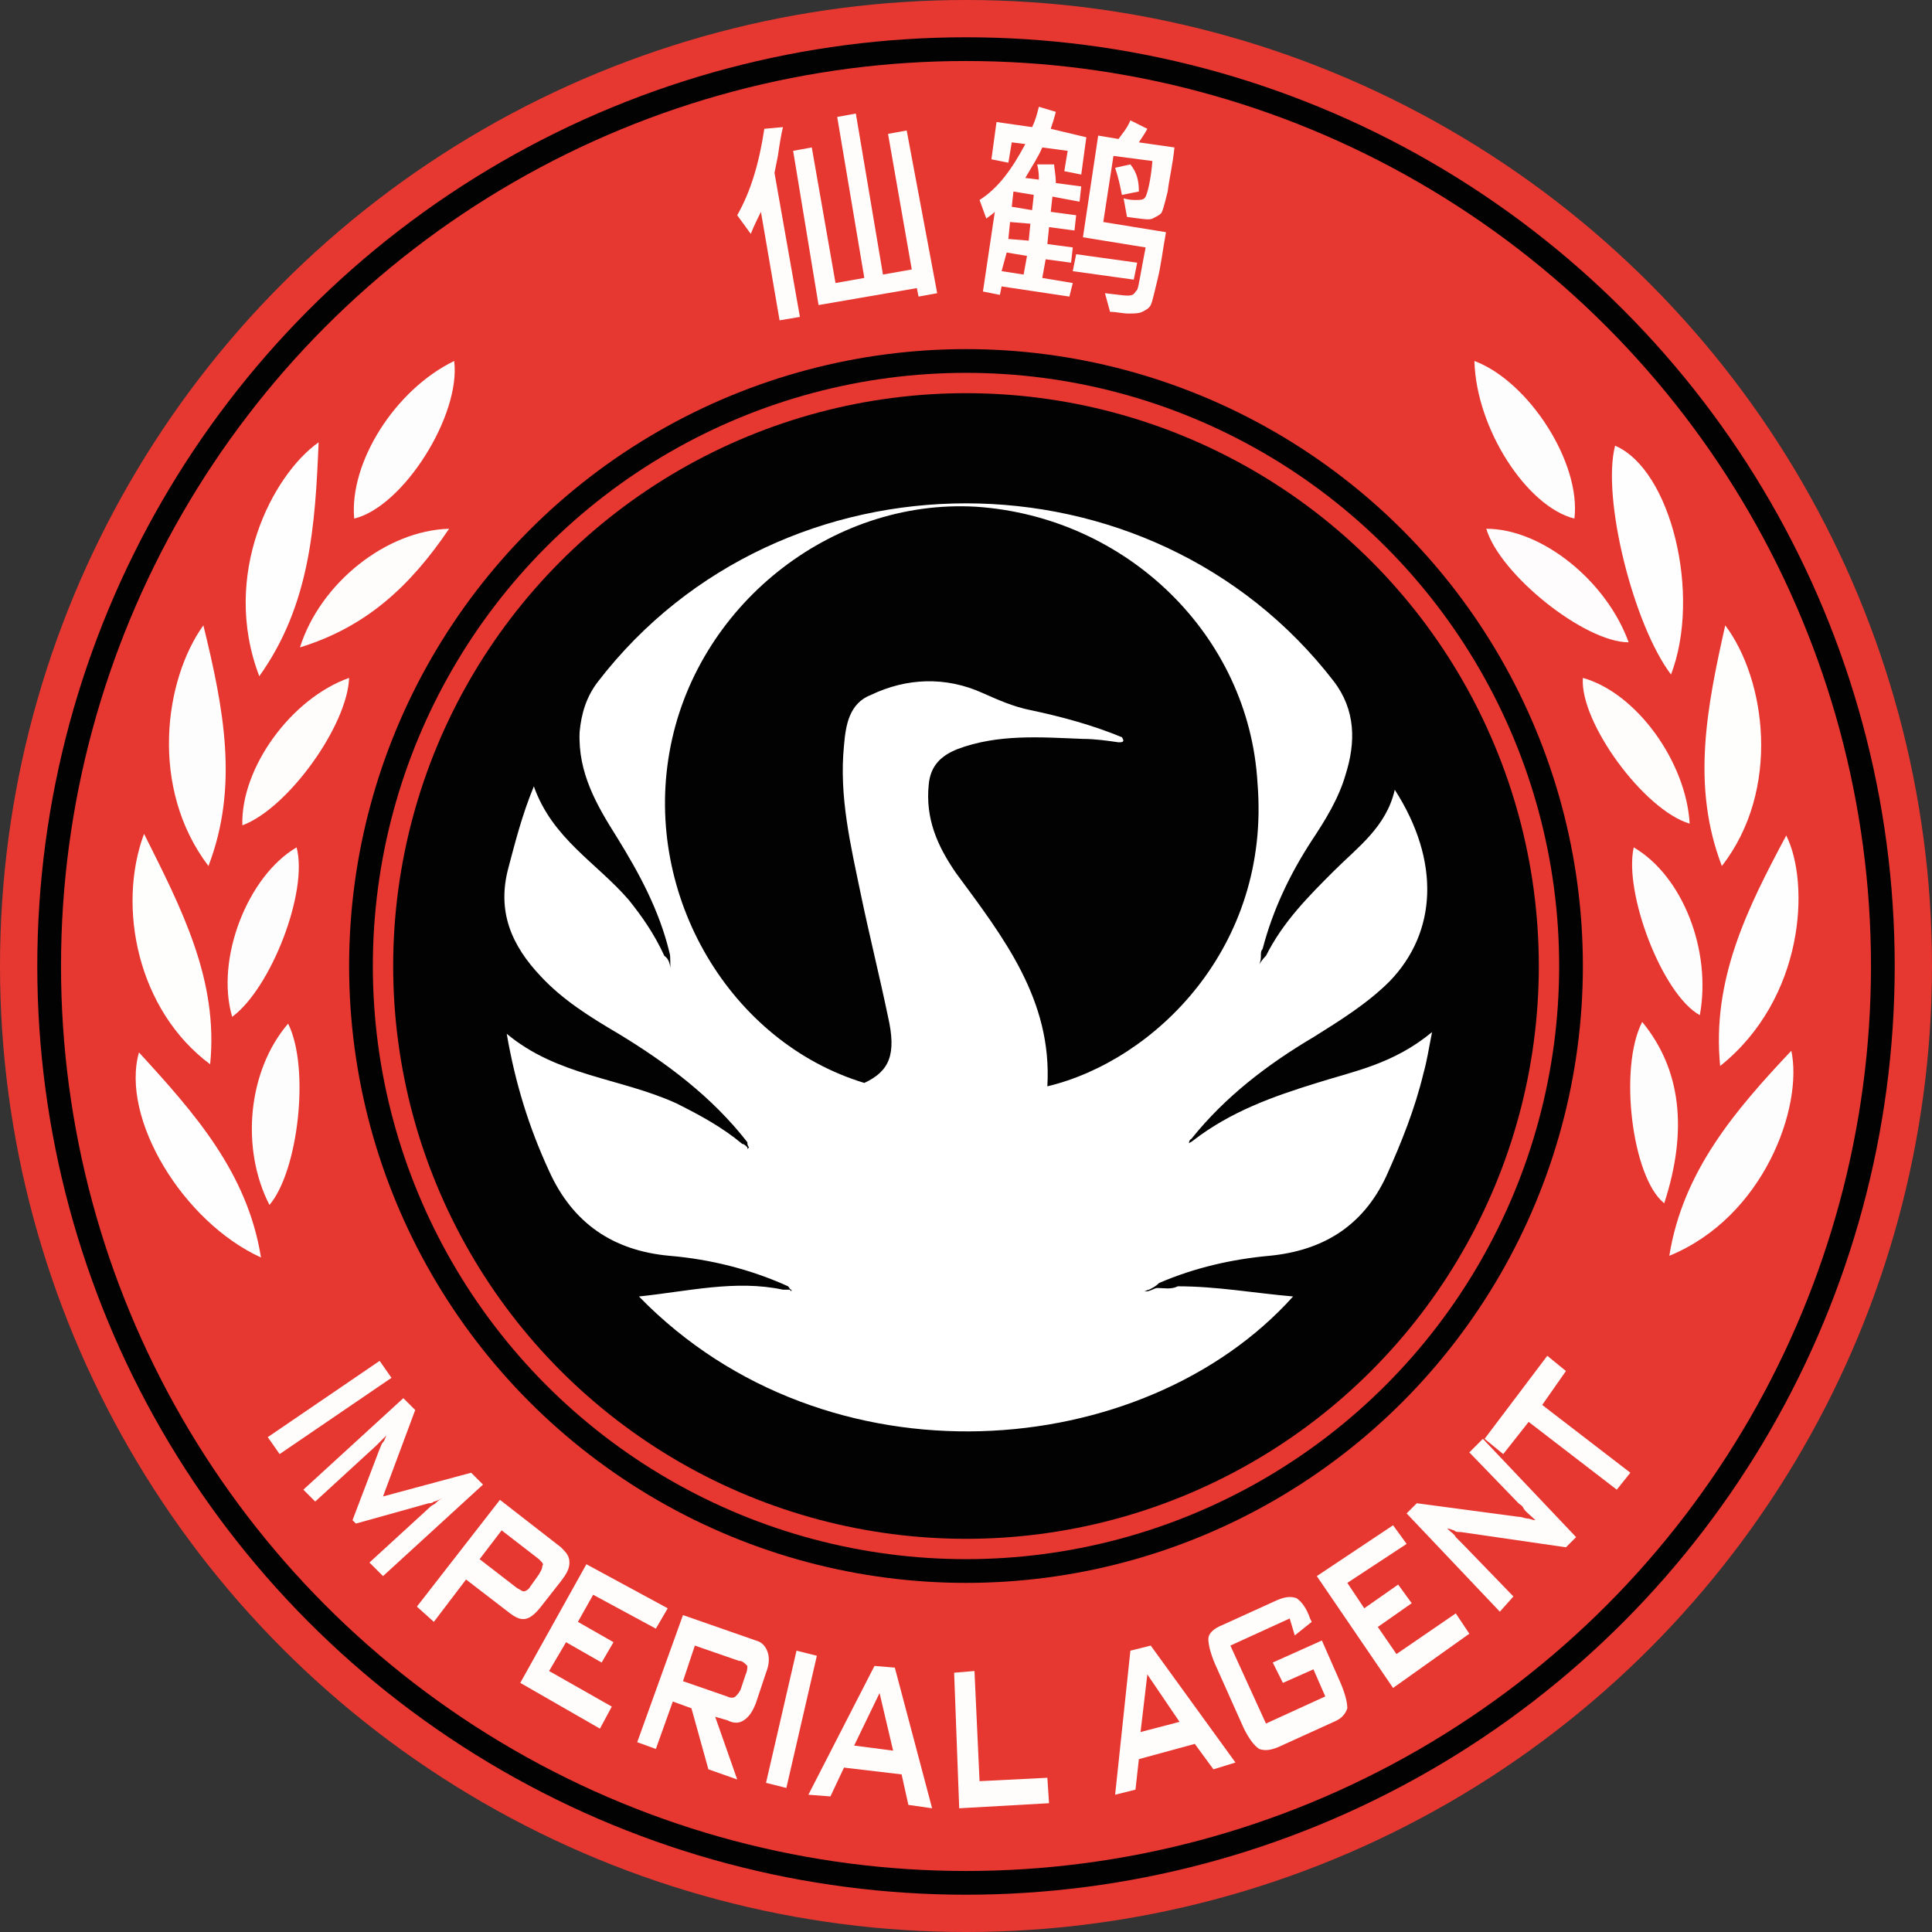<svg enable-background="new 0 0 114 114" viewBox="0 0 114 114" xmlns="http://www.w3.org/2000/svg"><rect x="0" y="0" width="114" height="114" fill="#333333" stroke="none"/><circle cx="57" cy="57" fill="#e73731" r="57"/><circle cx="57" cy="57" fill="#020203" r="54.8"/><circle cx="57" cy="57" fill="#e73731" r="53.4"/><circle cx="57" cy="57" fill="#020203" r="36.4"/><circle cx="57" cy="57" fill="#e73731" r="35"/><circle cx="57" cy="57" fill="#020203" r="33.8"/><g fill="#fffdfc"><path d="m15.8 84.8 6.6-4.5.7 1-6.6 4.5z"/><path d="m17.9 87.9 5.9-5.4.7.7-1.9 5.1 5.2-1.4.7.7-5.9 5.4-.8-.8 3.6-3.3c.1-.1.2-.1.3-.2s.2-.2.4-.3c-.2.1-.4.2-.5.2-.1.1-.2.1-.3.1l-4.3 1.2-.2-.2 1.6-4.2c.1-.2.1-.3.2-.4s.1-.2.2-.4c-.1.1-.2.2-.3.3s-.2.2-.3.3l-3.6 3.3z"/><path d="m24.6 94.8 4.9-6.3 3.6 2.8c.3.3.5.5.5.9s-.2.7-.5 1.1l-1.1 1.4c-.3.4-.6.7-.9.8s-.6 0-1-.3l-2.6-2-1.9 2.5zm7.2-2.8-2.2-1.7-1.3 1.7 2.2 1.7c.2.1.3.2.4.2s.3-.1.4-.3l.5-.7c.1-.2.2-.3.2-.5.1-.1 0-.2-.2-.4z"/><path d="m30.7 99.3 3.9-7 4.8 2.6-.7 1.2-3.7-2-.9 1.6 2.1 1.2-.7 1.2-2.1-1.2-1 1.7 3.7 2.1-.7 1.3z"/><path d="m37.6 102.8 2.7-7.5 4.3 1.5c.4.1.6.4.7.7s.1.7-.1 1.2l-.6 1.8c-.2.5-.4.8-.7 1s-.6.2-1 0l-.7-.2 1.3 3.7-1.7-.6-1-3.6-1.1-.4-1 2.8zm6-4.8-2.6-.9-.7 2.1 2.6.9c.2.1.4.1.5 0s .2-.2.3-.4l.3-.9c.1-.2.1-.4.1-.5-.2-.2-.3-.3-.5-.3z"/><path d="m45.2 105.2 1.8-7.8 1.2.3-1.8 7.8z"/><path d="m47.7 105.9 3.9-7.6 1.2.1 2.2 8.3-1.4-.2-.4-1.8-3.4-.4-.8 1.7zm2.7-2.9 2.3.3-.8-3.4z"/><path d="m56.6 106.7-.3-8 1.2-.1.3 6.5 4-.2.1 1.5z"/><path d="m65.8 105.9.9-8.5 1.2-.3 5 6.9-1.3.4-1.1-1.5-3.3.9-.2 1.8zm1.5-3.7 2.3-.6-1.9-2.8z"/><path d="m76.1 95.5-3.5 1.6 2.1 4.6 3.5-1.6-.7-1.6-1.8.8-.6-1.2 2.9-1.3 1.1 2.5c.3.7.4 1.2.4 1.5-.1.3-.3.6-.8.8l-3.3 1.5c-.5.2-.8.2-1.1.1-.3-.2-.6-.6-.9-1.2l-1.7-3.8c-.3-.7-.4-1.2-.4-1.5s.3-.6.8-.8l3.3-1.5c.5-.2.8-.2 1.1-.1.3.2.6.6.8 1.2l.1.2-1 .8z"/><path d="m82.2 99.6-4.5-6.6 4.5-3 .8 1.1-3.5 2.3 1 1.5 2-1.4.8 1.1-2 1.4 1.1 1.6 3.5-2.4.8 1.2z"/><path d="m88.5 95.1-5.5-5.8.6-.6 6 .8c.2 0 .4.1.5.1.2 0 .3.1.5.1-.3-.3-.6-.5-.7-.7s-.2-.2-.3-.3l-2.9-3 .8-.8 5.5 5.8-.6.6-6.2-.9c-.2 0-.3 0-.4-.1-.1 0-.2-.1-.4-.1.2.2.4.3.5.5l.4.4 3 3.1z"/><path d="m91 82.9 5.2 4-.8 1-5.2-4-1.5 1.9-1.1-.9 3.7-4.9 1.1.9z"/></g><path d="m15.3 39.9c-2.3-6 .8-11.9 3.5-13.8-.2 4.9-.5 9.6-3.5 13.8z" fill="#fefefe"/><path d="m12.3 51.1c-3.5-4.6-2.6-11-.3-14.2 1.2 4.9 2.1 9.5.3 14.2z" fill="#fefdfd"/><path d="m12.4 62.8c-4.3-3.2-5.5-9.3-3.9-13.6 2.2 4.4 4.4 8.6 3.9 13.6z" fill="#fefefd"/><path d="m8.2 62.1c3.3 3.6 6.4 7.1 7.2 12.1-4.6-2.1-8.3-8.2-7.2-12.1z" fill="#fefefe"/><path d="m20.9 30.6c-.3-3.3 2.4-7.6 5.9-9.3.4 3.2-3 8.6-5.9 9.3z" fill="#fefdfd"/><path d="m26.5 31.2c-2.3 3.4-4.9 5.8-8.8 7 1.2-3.8 5.1-6.9 8.8-7z" fill="#fefdfc"/><path d="m17.5 50c .7 2.6-1.5 8.3-3.8 10-1-3.4.9-8.3 3.8-10z" fill="#fefdfd"/><path d="m17 60.4c1.3 2.6.6 8.7-1.1 10.7-1.7-3.3-1.3-7.9 1.1-10.7z" fill="#fefdfd"/><path d="m20.6 40c-.1 2.8-3.6 7.7-6.3 8.7-.1-3.4 2.9-7.5 6.3-8.7z" fill="#fefdfc"/><path d="m98.6 39.8c-2.2-2.9-4.1-10.4-3.3-13.5 3.3 1.4 5.1 8.8 3.3 13.5z" fill="#fefefe"/><path d="m101.8 36.9c2.4 3.2 3.3 9.7-.2 14.2-1.8-4.7-.9-9.3.2-14.2z" fill="#fefefd"/><path d="m105.4 49.3c1.4 2.8 1.1 9.6-3.9 13.6-.5-5.1 1.6-9.3 3.9-13.6z" fill="#fefefe"/><path d="m98.5 74.1c.8-5 3.9-8.6 7.2-12.1.7 3.3-1.6 9.8-7.2 12.1z" fill="#fefdfd"/><path d="m87 21.3c3.2 1.2 6.3 6 5.9 9.3-2.8-.7-5.8-5.3-5.9-9.3z" fill="#fefdfd"/><path d="m87.7 31.2c3.3 0 7.1 3.1 8.4 6.7-2.6 0-7.6-4-8.4-6.7z" fill="#fefcfc"/><path d="m96.4 50c2.9 1.7 4.6 6.1 3.9 9.9-2.2-1.2-4.5-7.2-3.9-9.9z" fill="#fefdfd"/><path d="m93.4 40c3.2.9 6.1 5 6.3 8.6-2.7-.8-6.5-6-6.3-8.6z" fill="#fefdfc"/><path d="m96.9 60.3c2.3 2.8 2.7 6.4 1.3 10.7-1.9-1.5-2.7-8-1.3-10.7z" fill="#fefdfd"/><path d="m46.2 7.5c-.1.4-.2 1-.3 1.7l-.2 1 1.5 8.5-1.2.2-1.1-6.4c-.2.4-.4.8-.6 1.3l-.8-1.1c.8-1.4 1.3-3.1 1.6-5.1zm9.1 9.8-1.1.2-.1-.5-5.8 1-1.5-9.1 1.1-.2 1.4 8 1.7-.3-1.6-9.5 1.1-.2 1.6 9.5 1.7-.3-1.4-8 1.1-.2z" fill="#fffdfc"/><path d="m63.1 17.5-4-.6-.1.5-1-.2.7-4.7c-.2.2-.4.3-.5.4l-.4-1.1c1.1-.7 1.9-1.8 2.7-3.3l-.8-.1-.2 1.2-1-.2.3-2.2 2.1.3c.2-.4.3-.8.4-1.2l1 .3c-.1.4-.2.7-.3 1l2.1.5-.3 2.2-1-.2.2-1.2-1.5-.2c-.2.5-.6 1.1-1 1.8l.8.1c0-.2 0-.5-.1-.9h1c0 .2.1.6.1 1.1l1.5.2-.1.9-1.6-.3-.1.9 1.5.2-.1.9-1.5-.2-.1 1 1.5.2-.1.9-1.5-.2-.2 1.1 1.8.3zm-2.7-1.3.2-1.1-1.2-.2-.3 1.1zm.3-2 .1-1-1.2-.1-.1 1zm .2-1.8.1-.9-1.2-.2-.1.9zm6 4.1-3.6-.5.2-1 3.6.5zm1.9-2.8c-.2 1.1-.3 2-.5 2.8s-.3 1.3-.4 1.5-.3.3-.5.4-.5.1-.8.1c-.4 0-.7-.1-1.1-.1l-.3-1.1c.9.1 1.4.2 1.6.1.1 0 .2-.2.3-.3.1-.2.2-1 .5-2.5l-3.7-.6.9-6 1.2.2c.2-.3.5-.6.7-1.1l1 .5c-.1.2-.3.5-.5.8l2.1.3c-.1 1-.3 1.8-.4 2.6-.2.8-.3 1.2-.4 1.3s-.3.2-.5.3-.7 0-1.5-.1l-.2-1.1c.3.1.6.1.7.1.3 0 .5 0 .6-.2s.3-.9.4-2.1l-2.3-.3-.6 3.9zm-1.6-2.4-1 .2c-.1-.5-.2-1-.4-1.6l.9-.2c.4.5.5 1 .5 1.6z" fill="#fffdfc"/><path d="m77.7 63.9c-2.6.8-5.1 1.7-7.3 3.4-.1.1-.2.1-.3.2s-.2.2-.2.3v.1-.1c.1-.1.1-.2.2-.2.1-.1 0-.3.2-.4 2-2.5 4.5-4.4 7.2-6 1.6-1 3.2-2 4.5-3.3 2.8-2.9 3-7.1.3-11.3-.5 2.2-2.2 3.4-3.6 4.8-1.5 1.5-3 3-4 5-.1.1-.2.2-.4.5.2-.4 0-.7.2-.9.6-2.3 1.6-4.4 2.9-6.4.8-1.2 1.6-2.5 2-3.9.6-1.9.6-3.8-.7-5.5-10.8-14-32.6-14-43.4 0-.7.9-1 1.9-1.1 3-.1 2.4 1 4.3 2.2 6.2 1.3 2.1 2.5 4.3 3.1 6.8.1.3 0 .7.1 1-.1-.3-.1-.6-.4-.8-.6-1.3-1.3-2.3-2.1-3.3-1.9-2.2-4.5-3.6-5.6-6.7-.7 1.7-1.1 3.3-1.5 4.8-.7 2.6.2 4.6 1.9 6.4 1.3 1.4 2.9 2.4 4.6 3.4 2.8 1.7 5.5 3.7 7.6 6.4 0 .1 0 .2.1.3l-.1.1v-.1c-.1-.1-.2-.2-.3-.2-1.2-1-2.5-1.7-3.9-2.4-3.3-1.5-7-1.6-10-4.1.5 2.9 1.3 5.5 2.5 8.1 1.4 3.1 3.8 4.7 7.1 5 2.4.2 4.8.8 7 1.8.1.1.1.2.2.2v.1l-.1-.1c-.1 0-.3 0-.4 0-2.8-.6-5.6.1-8.5.4 11.1 11.4 29.8 9.8 38.6 0-2.3-.2-4.5-.6-6.8-.6-.4.2-.8.1-1.2.1-.2 0-.4.2-.7.2-.2 0 0 0-.1 0s-.1 0 0 0 .2-.1.3-.1c.2-.1.4-.2.6-.4 2.1-.9 4.3-1.4 6.5-1.6 3.1-.3 5.5-1.7 6.9-4.7.9-2 1.7-4 2.2-6.1.2-.7.3-1.4.5-2.4-2.3 1.9-4.6 2.3-6.8 3zm-15.9.2c.3-5.1-2.6-8.8-5.4-12.6-1.1-1.6-1.8-3.2-1.6-5.2.1-1.1.7-1.7 1.7-2.1 2.4-.9 4.9-.7 7.4-.6.7 0 1.4.1 2.1.2.2 0 .4 0 .2-.3-1.7-.7-3.5-1.2-5.4-1.6-1-.2-1.9-.6-2.8-1-2.2-1-4.5-.9-6.6.1-1.3.5-1.5 1.8-1.6 3-.3 3 .4 5.9 1 8.8.5 2.4 1.1 4.8 1.6 7.2.5 2.2.1 3.2-1.4 3.9-7.9-2.4-13-11-11.5-19.5 1.5-8.6 9.5-15 18.1-14.5 8.9.6 16.1 7.6 16.6 16.3.8 9.7-6.1 16.4-12.4 17.9z" fill="#fff"/></svg>
